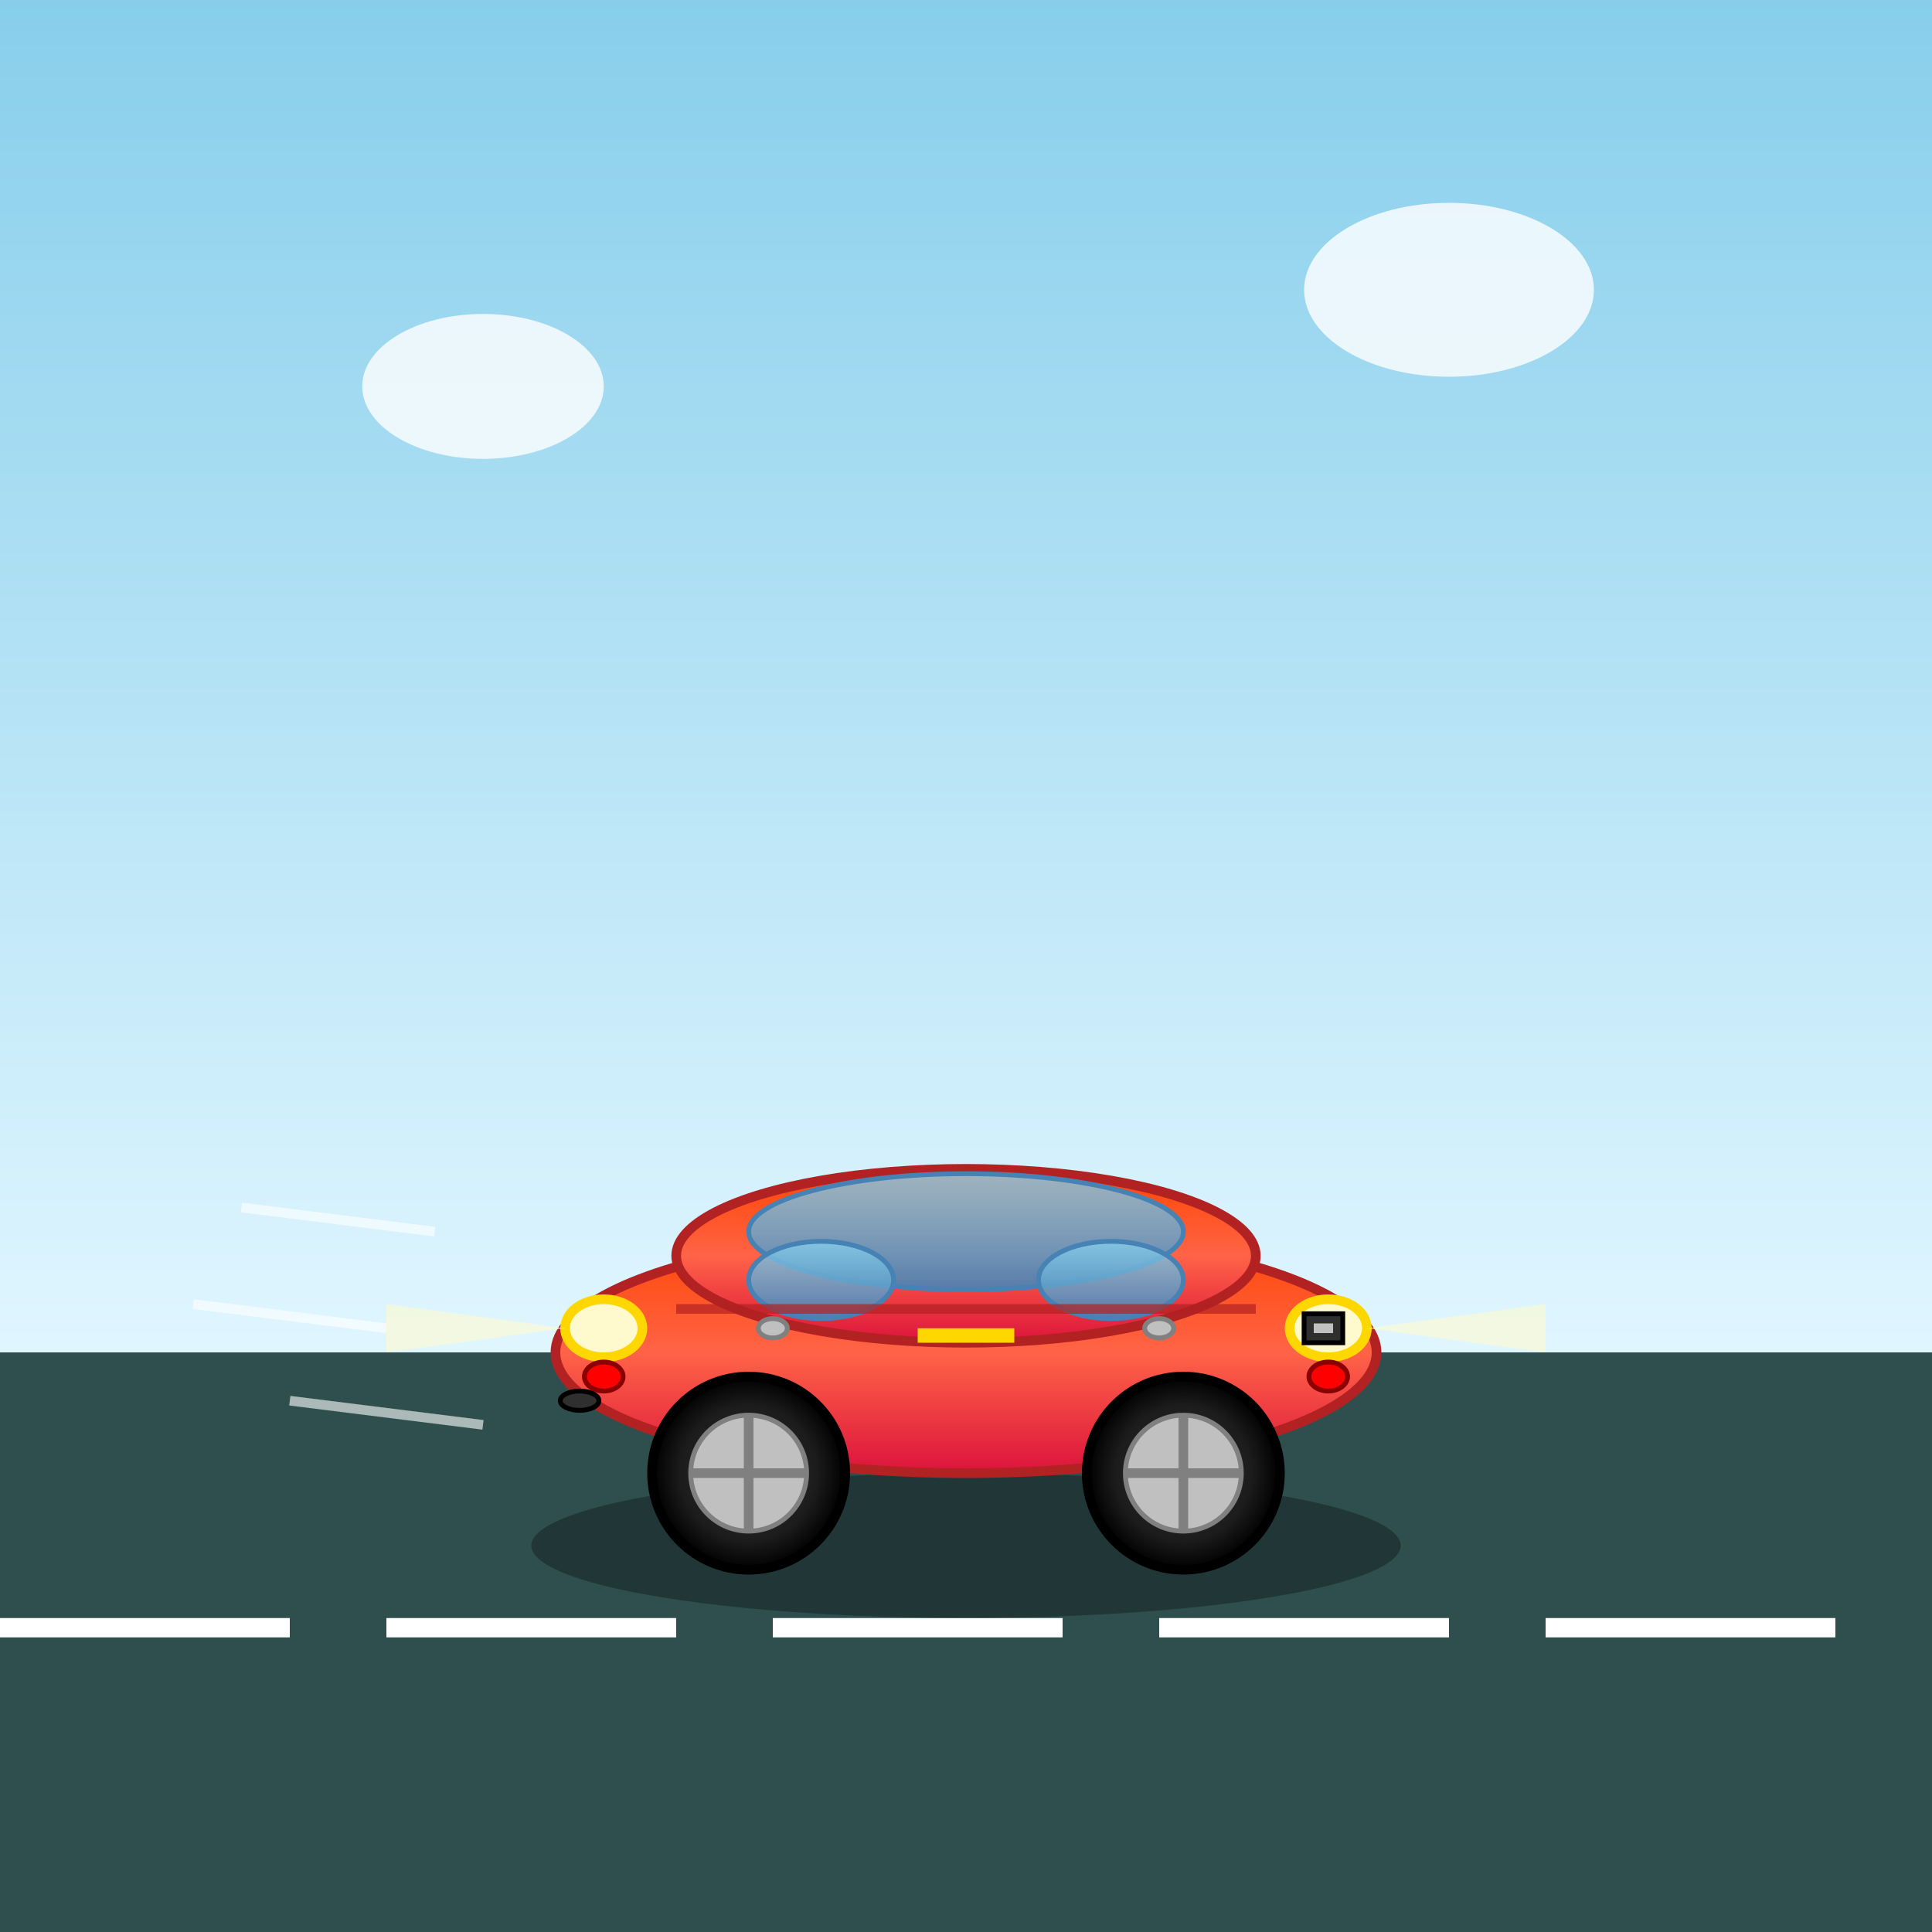 <svg xmlns="http://www.w3.org/2000/svg" width="400" height="400" viewBox="0 0 400 400">
  <rect x="0" y="0" width="400" height="400" fill="#333333" stroke="none"/>
  <defs>
    <linearGradient id="roadGrad" x1="0%" y1="0%" x2="0%" y2="100%">
      <stop offset="0%" style="stop-color:#87CEEB;stop-opacity:1" />
      <stop offset="70%" style="stop-color:#E0F6FF;stop-opacity:1" />
      <stop offset="100%" style="stop-color:#2F4F4F;stop-opacity:1" />
    </linearGradient>
    <linearGradient id="carGrad" x1="0%" y1="0%" x2="0%" y2="100%">
      <stop offset="0%" style="stop-color:#FF4500;stop-opacity:1" />
      <stop offset="50%" style="stop-color:#FF6347;stop-opacity:1" />
      <stop offset="100%" style="stop-color:#DC143C;stop-opacity:1" />
    </linearGradient>
    <linearGradient id="windowGrad" x1="0%" y1="0%" x2="0%" y2="100%">
      <stop offset="0%" style="stop-color:#87CEEB;stop-opacity:0.8" />
      <stop offset="100%" style="stop-color:#4682B4;stop-opacity:0.9" />
    </linearGradient>
    <radialGradient id="wheelGrad" cx="50%" cy="50%" r="50%">
      <stop offset="0%" style="stop-color:#2F2F2F;stop-opacity:1" />
      <stop offset="70%" style="stop-color:#1C1C1C;stop-opacity:1" />
      <stop offset="100%" style="stop-color:#000000;stop-opacity:1" />
    </radialGradient>
  </defs>
  
  <!-- Background -->
  <rect width="400" height="400" fill="url(#roadGrad)"/>
  
  <!-- Road -->
  <rect x="0" y="280" width="400" height="120" fill="#2F4F4F"/>
  
  <!-- Road lines -->
  <rect x="0" y="335" width="60" height="4" fill="white"/>
  <rect x="80" y="335" width="60" height="4" fill="white"/>
  <rect x="160" y="335" width="60" height="4" fill="white"/>
  <rect x="240" y="335" width="60" height="4" fill="white"/>
  <rect x="320" y="335" width="60" height="4" fill="white"/>
  
  <!-- Car shadow -->
  <ellipse cx="200" cy="320" rx="90" ry="15" fill="#000" opacity="0.3"/>
  
  <!-- Car body main -->
  <ellipse cx="200" cy="280" rx="85" ry="25" fill="url(#carGrad)" stroke="#B22222" stroke-width="2"/>
  
  <!-- Car roof -->
  <ellipse cx="200" cy="260" rx="60" ry="18" fill="url(#carGrad)" stroke="#B22222" stroke-width="2"/>
  
  <!-- Windshield -->
  <ellipse cx="200" cy="255" rx="45" ry="12" fill="url(#windowGrad)" stroke="#4682B4" stroke-width="1"/>
  
  <!-- Side windows -->
  <ellipse cx="170" cy="265" rx="15" ry="8" fill="url(#windowGrad)" stroke="#4682B4" stroke-width="1"/>
  <ellipse cx="230" cy="265" rx="15" ry="8" fill="url(#windowGrad)" stroke="#4682B4" stroke-width="1"/>
  
  <!-- Headlights -->
  <ellipse cx="125" cy="275" rx="8" ry="6" fill="#FFFACD" stroke="#FFD700" stroke-width="2"/>
  <ellipse cx="275" cy="275" rx="8" ry="6" fill="#FFFACD" stroke="#FFD700" stroke-width="2"/>
  
  <!-- Headlight beams -->
  <polygon points="117,275 80,270 80,280" fill="#FFFACD" opacity="0.6"/>
  <polygon points="283,275 320,270 320,280" fill="#FFFACD" opacity="0.6"/>
  
  <!-- Taillights -->
  <ellipse cx="125" cy="285" rx="4" ry="3" fill="#FF0000" stroke="#8B0000" stroke-width="1"/>
  <ellipse cx="275" cy="285" rx="4" ry="3" fill="#FF0000" stroke="#8B0000" stroke-width="1"/>
  
  <!-- Wheels -->
  <circle cx="155" cy="305" r="20" fill="url(#wheelGrad)" stroke="#000" stroke-width="2"/>
  <circle cx="245" cy="305" r="20" fill="url(#wheelGrad)" stroke="#000" stroke-width="2"/>
  
  <!-- Wheel rims -->
  <circle cx="155" cy="305" r="12" fill="#C0C0C0" stroke="#808080" stroke-width="1"/>
  <circle cx="245" cy="305" r="12" fill="#C0C0C0" stroke="#808080" stroke-width="1"/>
  
  <!-- Wheel spokes -->
  <line x1="155" y1="293" x2="155" y2="317" stroke="#808080" stroke-width="2"/>
  <line x1="143" y1="305" x2="167" y2="305" stroke="#808080" stroke-width="2"/>
  <line x1="245" y1="293" x2="245" y2="317" stroke="#808080" stroke-width="2"/>
  <line x1="233" y1="305" x2="257" y2="305" stroke="#808080" stroke-width="2"/>
  
  <!-- Car details -->
  <rect x="190" y="275" width="20" height="3" fill="#FFD700"/>
  <rect x="140" y="270" width="120" height="2" fill="#B22222" opacity="0.7"/>
  
  <!-- Grille -->
  <rect x="270" y="272" width="8" height="6" fill="#2F2F2F" stroke="#000" stroke-width="1"/>
  <rect x="272" y="274" width="4" height="2" fill="#C0C0C0"/>
  
  <!-- Door handles -->
  <ellipse cx="160" cy="275" rx="3" ry="2" fill="#C0C0C0" stroke="#808080" stroke-width="1"/>
  <ellipse cx="240" cy="275" rx="3" ry="2" fill="#C0C0C0" stroke="#808080" stroke-width="1"/>
  
  <!-- Exhaust -->
  <ellipse cx="120" cy="290" rx="4" ry="2" fill="#2F2F2F" stroke="#000" stroke-width="1"/>
  
  <!-- Speed lines -->
  <line x1="50" y1="250" x2="90" y2="255" stroke="white" stroke-width="2" opacity="0.6"/>
  <line x1="40" y1="270" x2="80" y2="275" stroke="white" stroke-width="2" opacity="0.6"/>
  <line x1="60" y1="290" x2="100" y2="295" stroke="white" stroke-width="2" opacity="0.6"/>
  
  <!-- Clouds -->
  <ellipse cx="100" cy="80" rx="25" ry="15" fill="white" opacity="0.8"/>
  <ellipse cx="300" cy="60" rx="30" ry="18" fill="white" opacity="0.8"/>
</svg>